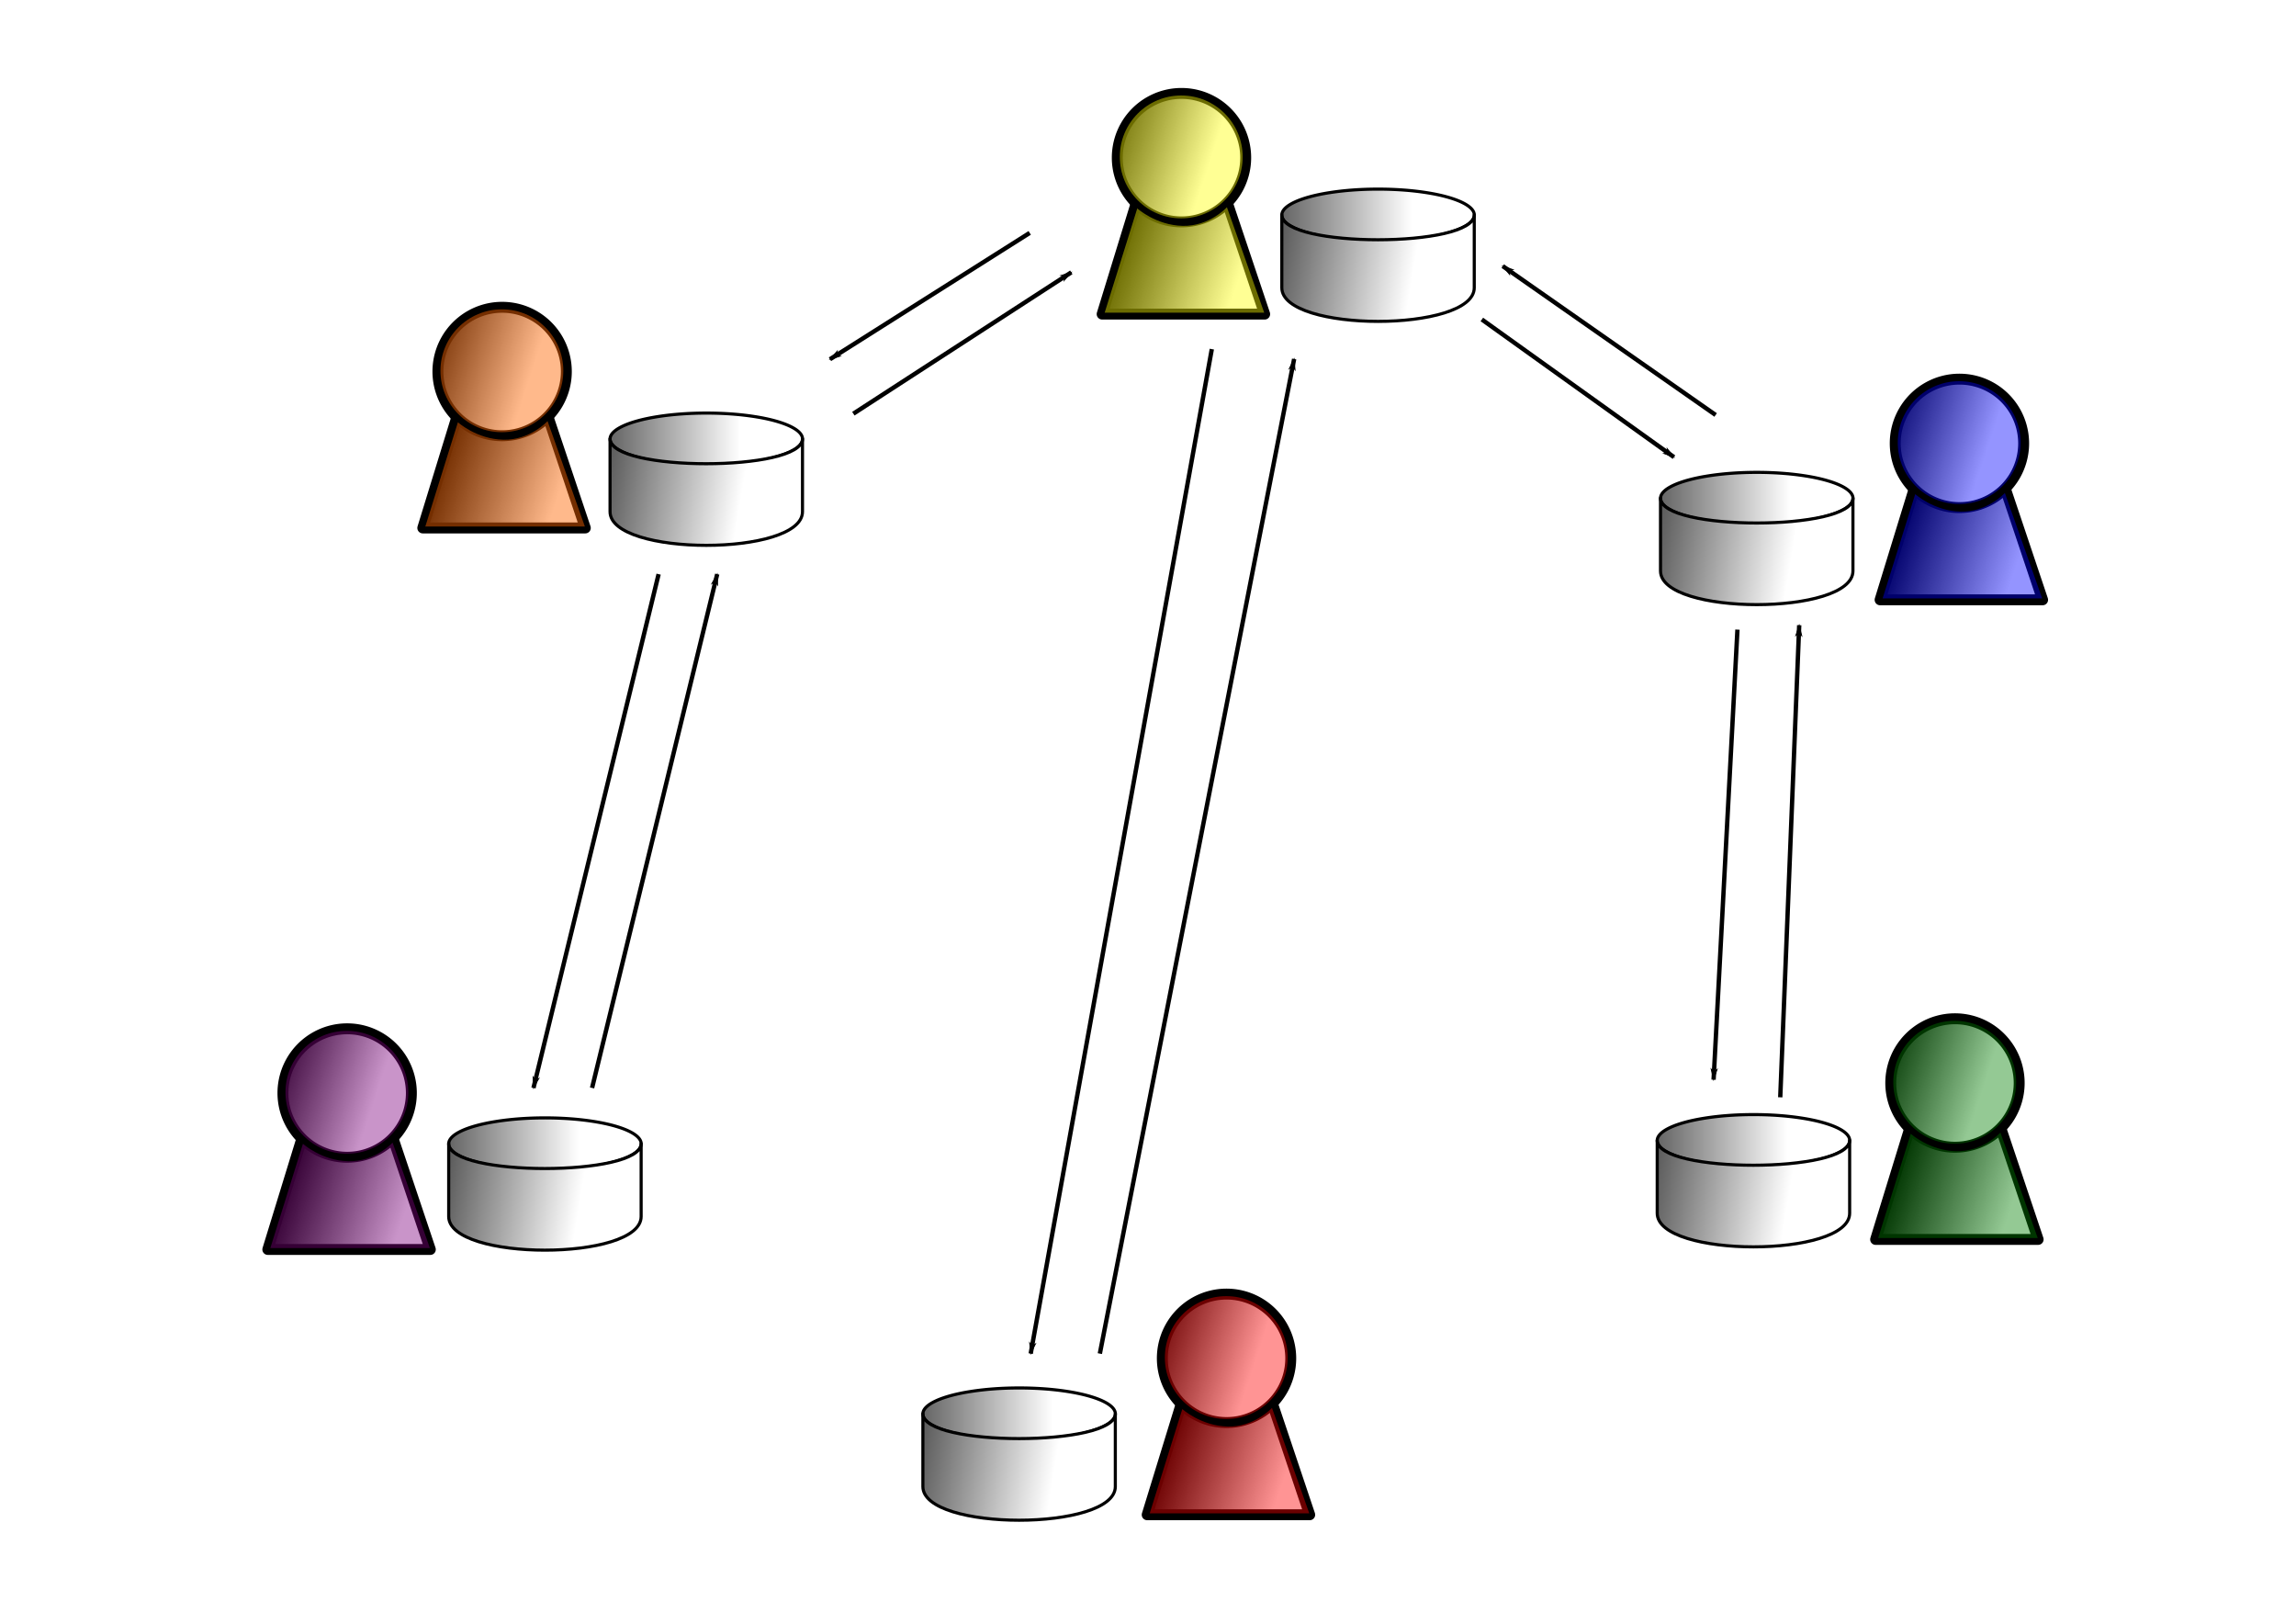 <?xml version="1.0" encoding="UTF-8" standalone="no"?>
<!-- Created with Inkscape (http://www.inkscape.org/) -->
<svg
   xmlns:dc="http://purl.org/dc/elements/1.1/"
   xmlns:cc="http://creativecommons.org/ns#"
   xmlns:rdf="http://www.w3.org/1999/02/22-rdf-syntax-ns#"
   xmlns:svg="http://www.w3.org/2000/svg"
   xmlns="http://www.w3.org/2000/svg"
   xmlns:xlink="http://www.w3.org/1999/xlink"
   xmlns:sodipodi="http://sodipodi.sourceforge.net/DTD/sodipodi-0.dtd"
   xmlns:inkscape="http://www.inkscape.org/namespaces/inkscape"
   width="1052.362"
   height="744.094"
   id="svg2"
   sodipodi:version="0.32"
   inkscape:version="0.46"
   version="1.0"
   sodipodi:docname="distributed-vcs.svg"
   inkscape:output_extension="org.inkscape.output.svg.inkscape">
  <defs
     id="defs4">
    <marker
       inkscape:stockid="Arrow1Lend"
       orient="auto"
       refY="0.0"
       refX="0.0"
       id="Arrow1Lend"
       style="overflow:visible;">
      <path
         id="path3485"
         d="M 0.0,0.0 L 5.0,-5.0 L -12.5,0.0 L 5.0,5.0 L 0.0,0.0 z "
         style="fill-rule:evenodd;stroke:#000000;stroke-width:1.0pt;marker-start:none;"
         transform="scale(0.8) rotate(180) translate(12.5,0)" />
    </marker>
    <linearGradient
       id="linearGradient3267">
      <stop
         style="stop-color:#000000;stop-opacity:1;"
         offset="0"
         id="stop3269" />
      <stop
         style="stop-color:#ffffff;stop-opacity:1;"
         offset="1"
         id="stop3271" />
    </linearGradient>
    <linearGradient
       id="linearGradient3182">
      <stop
         style="stop-color:#000000;stop-opacity:1;"
         offset="0"
         id="stop3184" />
      <stop
         style="stop-color:#000000;stop-opacity:0;"
         offset="1"
         id="stop3186" />
    </linearGradient>
    <linearGradient
       inkscape:collect="always"
       id="linearGradient3174">
      <stop
         style="stop-color:#000000;stop-opacity:1;"
         offset="0"
         id="stop3176" />
      <stop
         style="stop-color:#000000;stop-opacity:0;"
         offset="1"
         id="stop3178" />
    </linearGradient>
    <inkscape:perspective
       sodipodi:type="inkscape:persp3d"
       inkscape:vp_x="0 : 526.18109 : 1"
       inkscape:vp_y="0 : 1000 : 0"
       inkscape:vp_z="744.09448 : 526.18109 : 1"
       inkscape:persp3d-origin="372.04724 : 350.78739 : 1"
       id="perspective10" />
    <linearGradient
       inkscape:collect="always"
       xlink:href="#linearGradient3174"
       id="linearGradient3180"
       x1="77.857"
       y1="578.925"
       x2="639.286"
       y2="578.925"
       gradientUnits="userSpaceOnUse" />
    <linearGradient
       inkscape:collect="always"
       xlink:href="#linearGradient3267"
       id="linearGradient3188"
       x1="-841.427"
       y1="420.934"
       x2="-224.639"
       y2="420.934"
       gradientUnits="userSpaceOnUse" />
    <linearGradient
       inkscape:collect="always"
       xlink:href="#linearGradient3267"
       id="linearGradient3190"
       gradientUnits="userSpaceOnUse"
       x1="-150.965"
       y1="578.925"
       x2="451.085"
       y2="678.403" />
    <linearGradient
       inkscape:collect="always"
       xlink:href="#linearGradient3174"
       id="linearGradient3285"
       gradientUnits="userSpaceOnUse"
       x1="77.857"
       y1="578.925"
       x2="639.286"
       y2="578.925" />
    <linearGradient
       inkscape:collect="always"
       xlink:href="#linearGradient3174"
       id="linearGradient3297"
       gradientUnits="userSpaceOnUse"
       x1="77.857"
       y1="578.925"
       x2="639.286"
       y2="578.925" />
    <linearGradient
       inkscape:collect="always"
       xlink:href="#linearGradient3267"
       id="linearGradient3334"
       gradientUnits="userSpaceOnUse"
       gradientTransform="translate(132.696,189.42)"
       x1="69.947"
       y1="439.212"
       x2="122.868"
       y2="456.946" />
    <linearGradient
       inkscape:collect="always"
       xlink:href="#linearGradient3267"
       id="linearGradient3336"
       gradientUnits="userSpaceOnUse"
       x1="69.947"
       y1="366.387"
       x2="116.831"
       y2="381.858" />
    <linearGradient
       inkscape:collect="always"
       xlink:href="#linearGradient3267"
       id="linearGradient3363"
       gradientUnits="userSpaceOnUse"
       gradientTransform="translate(132.696,189.42)"
       x1="69.947"
       y1="439.212"
       x2="122.868"
       y2="456.946" />
    <linearGradient
       inkscape:collect="always"
       xlink:href="#linearGradient3267"
       id="linearGradient3365"
       gradientUnits="userSpaceOnUse"
       x1="69.947"
       y1="366.387"
       x2="116.831"
       y2="381.858" />
    <linearGradient
       inkscape:collect="always"
       xlink:href="#linearGradient3267"
       id="linearGradient3375"
       gradientUnits="userSpaceOnUse"
       gradientTransform="translate(132.696,189.42)"
       x1="69.947"
       y1="439.212"
       x2="122.868"
       y2="456.946" />
    <linearGradient
       inkscape:collect="always"
       xlink:href="#linearGradient3267"
       id="linearGradient3377"
       gradientUnits="userSpaceOnUse"
       x1="69.947"
       y1="366.387"
       x2="116.831"
       y2="381.858" />
    <linearGradient
       inkscape:collect="always"
       xlink:href="#linearGradient3267"
       id="linearGradient3387"
       gradientUnits="userSpaceOnUse"
       gradientTransform="translate(132.696,189.42)"
       x1="69.947"
       y1="439.212"
       x2="122.868"
       y2="456.946" />
    <linearGradient
       inkscape:collect="always"
       xlink:href="#linearGradient3267"
       id="linearGradient3389"
       gradientUnits="userSpaceOnUse"
       x1="69.947"
       y1="366.387"
       x2="116.831"
       y2="381.858" />
    <linearGradient
       inkscape:collect="always"
       xlink:href="#linearGradient3267"
       id="linearGradient3399"
       gradientUnits="userSpaceOnUse"
       gradientTransform="translate(132.696,189.42)"
       x1="69.947"
       y1="439.212"
       x2="122.868"
       y2="456.946" />
    <linearGradient
       inkscape:collect="always"
       xlink:href="#linearGradient3267"
       id="linearGradient3401"
       gradientUnits="userSpaceOnUse"
       x1="69.947"
       y1="366.387"
       x2="116.831"
       y2="381.858" />
    <linearGradient
       inkscape:collect="always"
       xlink:href="#linearGradient3267"
       id="linearGradient3411"
       gradientUnits="userSpaceOnUse"
       gradientTransform="translate(132.696,189.42)"
       x1="69.947"
       y1="439.212"
       x2="122.868"
       y2="456.946" />
    <linearGradient
       inkscape:collect="always"
       xlink:href="#linearGradient3267"
       id="linearGradient3413"
       gradientUnits="userSpaceOnUse"
       x1="69.947"
       y1="366.387"
       x2="116.831"
       y2="381.858" />
    <linearGradient
       inkscape:collect="always"
       xlink:href="#linearGradient3267"
       id="linearGradient2452"
       gradientUnits="userSpaceOnUse"
       x1="-841.427"
       y1="420.934"
       x2="-224.639"
       y2="420.934" />
    <linearGradient
       inkscape:collect="always"
       xlink:href="#linearGradient3267"
       id="linearGradient2454"
       gradientUnits="userSpaceOnUse"
       x1="-150.965"
       y1="578.925"
       x2="451.085"
       y2="678.403" />
    <linearGradient
       inkscape:collect="always"
       xlink:href="#linearGradient3174"
       id="linearGradient2456"
       gradientUnits="userSpaceOnUse"
       x1="77.857"
       y1="578.925"
       x2="639.286"
       y2="578.925" />
    <linearGradient
       inkscape:collect="always"
       xlink:href="#linearGradient3174"
       id="linearGradient2458"
       gradientUnits="userSpaceOnUse"
       x1="77.857"
       y1="578.925"
       x2="639.286"
       y2="578.925" />
    <linearGradient
       inkscape:collect="always"
       xlink:href="#linearGradient3267"
       id="linearGradient2468"
       gradientUnits="userSpaceOnUse"
       x1="-841.427"
       y1="420.934"
       x2="-224.639"
       y2="420.934" />
    <linearGradient
       inkscape:collect="always"
       xlink:href="#linearGradient3267"
       id="linearGradient2470"
       gradientUnits="userSpaceOnUse"
       x1="-150.965"
       y1="578.925"
       x2="451.085"
       y2="678.403" />
    <linearGradient
       inkscape:collect="always"
       xlink:href="#linearGradient3174"
       id="linearGradient2472"
       gradientUnits="userSpaceOnUse"
       x1="77.857"
       y1="578.925"
       x2="639.286"
       y2="578.925" />
    <linearGradient
       inkscape:collect="always"
       xlink:href="#linearGradient3174"
       id="linearGradient2474"
       gradientUnits="userSpaceOnUse"
       x1="77.857"
       y1="578.925"
       x2="639.286"
       y2="578.925" />
    <linearGradient
       inkscape:collect="always"
       xlink:href="#linearGradient3267"
       id="linearGradient2484"
       gradientUnits="userSpaceOnUse"
       x1="-841.427"
       y1="420.934"
       x2="-224.639"
       y2="420.934" />
    <linearGradient
       inkscape:collect="always"
       xlink:href="#linearGradient3267"
       id="linearGradient2486"
       gradientUnits="userSpaceOnUse"
       x1="-150.965"
       y1="578.925"
       x2="451.085"
       y2="678.403" />
    <linearGradient
       inkscape:collect="always"
       xlink:href="#linearGradient3174"
       id="linearGradient2488"
       gradientUnits="userSpaceOnUse"
       x1="77.857"
       y1="578.925"
       x2="639.286"
       y2="578.925" />
    <linearGradient
       inkscape:collect="always"
       xlink:href="#linearGradient3174"
       id="linearGradient2490"
       gradientUnits="userSpaceOnUse"
       x1="77.857"
       y1="578.925"
       x2="639.286"
       y2="578.925" />
    <linearGradient
       inkscape:collect="always"
       xlink:href="#linearGradient3267"
       id="linearGradient2500"
       gradientUnits="userSpaceOnUse"
       x1="-841.427"
       y1="420.934"
       x2="-224.639"
       y2="420.934" />
    <linearGradient
       inkscape:collect="always"
       xlink:href="#linearGradient3267"
       id="linearGradient2502"
       gradientUnits="userSpaceOnUse"
       x1="-150.965"
       y1="578.925"
       x2="451.085"
       y2="678.403" />
    <linearGradient
       inkscape:collect="always"
       xlink:href="#linearGradient3174"
       id="linearGradient2504"
       gradientUnits="userSpaceOnUse"
       x1="77.857"
       y1="578.925"
       x2="639.286"
       y2="578.925" />
    <linearGradient
       inkscape:collect="always"
       xlink:href="#linearGradient3174"
       id="linearGradient2506"
       gradientUnits="userSpaceOnUse"
       x1="77.857"
       y1="578.925"
       x2="639.286"
       y2="578.925" />
    <linearGradient
       inkscape:collect="always"
       xlink:href="#linearGradient3267"
       id="linearGradient2516"
       gradientUnits="userSpaceOnUse"
       x1="-841.427"
       y1="420.934"
       x2="-224.639"
       y2="420.934" />
    <linearGradient
       inkscape:collect="always"
       xlink:href="#linearGradient3267"
       id="linearGradient2518"
       gradientUnits="userSpaceOnUse"
       x1="-150.965"
       y1="578.925"
       x2="451.085"
       y2="678.403" />
    <linearGradient
       inkscape:collect="always"
       xlink:href="#linearGradient3174"
       id="linearGradient2520"
       gradientUnits="userSpaceOnUse"
       x1="77.857"
       y1="578.925"
       x2="639.286"
       y2="578.925" />
    <linearGradient
       inkscape:collect="always"
       xlink:href="#linearGradient3174"
       id="linearGradient2522"
       gradientUnits="userSpaceOnUse"
       x1="77.857"
       y1="578.925"
       x2="639.286"
       y2="578.925" />
  </defs>
  <sodipodi:namedview
     id="base"
     pagecolor="#ffffff"
     bordercolor="#666666"
     borderopacity="1.0"
     inkscape:pageopacity="0.0"
     inkscape:pageshadow="2"
     inkscape:zoom="0.66255027"
     inkscape:cx="526.18109"
     inkscape:cy="372.04724"
     inkscape:document-units="px"
     inkscape:current-layer="layer3"
     showgrid="false"
     showguides="true"
     inkscape:guide-bbox="true"
     inkscape:window-width="1278"
     inkscape:window-height="718"
     inkscape:window-x="0"
     inkscape:window-y="24" />
  <g
     inkscape:label="original developer"
     inkscape:groupmode="layer"
     id="layer1"
     style="display:inline">
    <g
       transform="matrix(0.16,0,0,0.16,574.257,24.345)"
       style="fill:url(#linearGradient2474);fill-opacity:1"
       id="g2460">
      <path
         sodipodi:type="arc"
         style="opacity:1;fill:url(#linearGradient2468);fill-opacity:1;fill-rule:nonzero;stroke:#000000;stroke-width:8.907;stroke-linecap:butt;stroke-linejoin:round;marker:none;marker-start:none;marker-mid:none;marker-end:none;stroke-miterlimit:4;stroke-dasharray:none;stroke-dashoffset:0;stroke-opacity:1;visibility:visible;display:inline;overflow:visible;enable-background:accumulate"
         id="path2462"
         sodipodi:cx="-321.42856"
         sodipodi:cy="420.93362"
         sodipodi:rx="275.71426"
         sodipodi:ry="74.285713"
         d="M -45.714,420.934 A 275.714,74.286 0 1 1 -597.143,420.934 A 275.714,74.286 0 1 1 -45.714,420.934 z"
         transform="translate(680,42.857)" />
      <path
         style="opacity:1;fill:url(#linearGradient2470);fill-opacity:1;fill-rule:nonzero;stroke:#000000;stroke-width:8.907;stroke-linecap:butt;stroke-linejoin:round;marker:none;marker-start:none;marker-mid:none;marker-end:none;stroke-miterlimit:4;stroke-dasharray:none;stroke-dashoffset:0;stroke-opacity:1;visibility:visible;display:inline;overflow:visible;enable-background:accumulate"
         d="M 82.857,463.362 C 82.857,558.358 634.137,558.2 634.137,463.362 L 634.137,671.934 C 634.137,800.483 82.857,800.483 82.857,671.934 L 82.857,463.362 z"
         id="path2464"
         sodipodi:nodetypes="ccccc" />
      <g
         transform="translate(166.692,-293.056)"
         style="fill:url(#linearGradient2472)"
         id="g2466" />
    </g>
    <g
       style="display:inline"
       id="g3329"
       transform="translate(306.954,-502.802)">
      <path
         style="opacity:1;fill:url(#linearGradient3334);fill-opacity:1;fill-rule:nonzero;stroke:#000000;stroke-width:5;stroke-linecap:butt;stroke-linejoin:round;marker:none;marker-start:none;marker-mid:none;marker-end:none;stroke-miterlimit:4;stroke-dashoffset:0;stroke-opacity:1;visibility:visible;display:inline;overflow:visible;enable-background:accumulate"
         d="M 217.218,584.861 L 251.932,584.861 L 272.701,646.743 L 198.206,646.743 L 217.218,584.861 z"
         id="rect3206"
         sodipodi:nodetypes="ccccc" />
      <path
         sodipodi:type="arc"
         style="opacity:1;fill:url(#linearGradient3336);fill-opacity:1;fill-rule:nonzero;stroke:#000000;stroke-width:5;stroke-linecap:butt;stroke-linejoin:round;marker:none;marker-start:none;marker-mid:none;marker-end:none;stroke-miterlimit:4;stroke-dasharray:none;stroke-dashoffset:0;stroke-opacity:1;visibility:visible;display:inline;overflow:visible;enable-background:accumulate"
         id="path3204"
         sodipodi:cx="101.87906"
         sodipodi:cy="385.6311"
         sodipodi:rx="29.431728"
         sodipodi:ry="29.431728"
         d="M 131.311,385.631 A 29.432,29.432 0 1 1 72.447,385.631 A 29.432,29.432 0 1 1 131.311,385.631 z"
         transform="translate(132.696,189.42)" />
      <path
         style="opacity:0.85;fill:#ffff00;fill-opacity:0.493;fill-rule:nonzero;stroke:none;stroke-width:5;stroke-linecap:butt;stroke-linejoin:round;marker:none;marker-start:none;marker-mid:none;marker-end:none;stroke-miterlimit:4;stroke-dasharray:none;stroke-dashoffset:0;stroke-opacity:1;visibility:visible;display:inline;overflow:visible;enable-background:accumulate"
         d="M 169.562,496.75 C 154.024,496.75 141.406,509.368 141.406,524.906 C 141.406,540.444 154.024,553.062 169.562,553.062 C 185.101,553.062 197.719,540.444 197.719,524.906 C 197.719,509.368 185.101,496.75 169.562,496.75 z M 190.5,547.969 C 190.5,547.969 182.492,556.767 170.219,556.5 C 157.945,556.233 149.406,548.5 149.406,548.5 L 134.469,596.281 L 207.594,596.281 L 190.5,547.969 z"
         id="path3350"
         transform="translate(64.901,49.808)" />
    </g>
  </g>
  <g
     inkscape:groupmode="layer"
     id="layer2"
     inkscape:label="lieutenants"
     style="display:inline">
    <g
       id="g3170"
       style="fill:url(#linearGradient3180);fill-opacity:1;display:inline"
       transform="matrix(0.16,0,0,0.16,266.356,126.979)">
      <path
         transform="translate(680,42.857)"
         d="M -45.714,420.934 A 275.714,74.286 0 1 1 -597.143,420.934 A 275.714,74.286 0 1 1 -45.714,420.934 z"
         sodipodi:ry="74.285713"
         sodipodi:rx="275.71426"
         sodipodi:cy="420.93362"
         sodipodi:cx="-321.42856"
         id="path2383"
         style="opacity:1;fill:url(#linearGradient3188);fill-opacity:1;fill-rule:nonzero;stroke:#000000;stroke-width:8.907;stroke-linecap:butt;stroke-linejoin:round;marker:none;marker-start:none;marker-mid:none;marker-end:none;stroke-miterlimit:4;stroke-dasharray:none;stroke-dashoffset:0;stroke-opacity:1;visibility:visible;display:inline;overflow:visible;enable-background:accumulate"
         sodipodi:type="arc" />
      <path
         sodipodi:nodetypes="ccccc"
         id="rect2389"
         d="M 82.857,463.362 C 82.857,558.358 634.137,558.2 634.137,463.362 L 634.137,671.934 C 634.137,800.483 82.857,800.483 82.857,671.934 L 82.857,463.362 z"
         style="opacity:1;fill:url(#linearGradient3190);fill-opacity:1;fill-rule:nonzero;stroke:#000000;stroke-width:8.907;stroke-linecap:butt;stroke-linejoin:round;marker:none;marker-start:none;marker-mid:none;marker-end:none;stroke-miterlimit:4;stroke-dasharray:none;stroke-dashoffset:0;stroke-opacity:1;visibility:visible;display:inline;overflow:visible;enable-background:accumulate" />
      <g
         id="g3277"
         style="fill:url(#linearGradient3285)"
         transform="translate(166.692,-293.056)" />
    </g>
    <g
       id="g2476"
       style="fill:url(#linearGradient2490);fill-opacity:1;display:inline"
       transform="matrix(0.16,0,0,0.16,747.829,154.147)">
      <path
         transform="translate(680,42.857)"
         d="M -45.714,420.934 A 275.714,74.286 0 1 1 -597.143,420.934 A 275.714,74.286 0 1 1 -45.714,420.934 z"
         sodipodi:ry="74.285713"
         sodipodi:rx="275.71426"
         sodipodi:cy="420.93362"
         sodipodi:cx="-321.42856"
         id="path2478"
         style="opacity:1;fill:url(#linearGradient2484);fill-opacity:1;fill-rule:nonzero;stroke:#000000;stroke-width:8.907;stroke-linecap:butt;stroke-linejoin:round;marker:none;marker-start:none;marker-mid:none;marker-end:none;stroke-miterlimit:4;stroke-dasharray:none;stroke-dashoffset:0;stroke-opacity:1;visibility:visible;display:inline;overflow:visible;enable-background:accumulate"
         sodipodi:type="arc" />
      <path
         sodipodi:nodetypes="ccccc"
         id="path2480"
         d="M 82.857,463.362 C 82.857,558.358 634.137,558.2 634.137,463.362 L 634.137,671.934 C 634.137,800.483 82.857,800.483 82.857,671.934 L 82.857,463.362 z"
         style="opacity:1;fill:url(#linearGradient2486);fill-opacity:1;fill-rule:nonzero;stroke:#000000;stroke-width:8.907;stroke-linecap:butt;stroke-linejoin:round;marker:none;marker-start:none;marker-mid:none;marker-end:none;stroke-miterlimit:4;stroke-dasharray:none;stroke-dashoffset:0;stroke-opacity:1;visibility:visible;display:inline;overflow:visible;enable-background:accumulate" />
      <g
         id="g2482"
         style="fill:url(#linearGradient2488)"
         transform="translate(166.692,-293.056)" />
    </g>
    <path
       style="opacity:1;fill:none;fill-opacity:1;fill-rule:evenodd;stroke:#000000;stroke-width:2;stroke-linecap:butt;stroke-linejoin:miter;marker:none;marker-start:none;marker-mid:none;marker-end:url(#Arrow1Lend);stroke-miterlimit:4;stroke-dasharray:none;stroke-dashoffset:0;stroke-opacity:1;visibility:visible;display:inline;overflow:visible;enable-background:accumulate"
       d="M 679.194,146.404 L 767.26,209.492"
       id="path4267"
       sodipodi:nodetypes="cc" />
    <path
       sodipodi:nodetypes="cc"
       id="path2526"
       d="M 471.969,106.728 L 380.407,164.625"
       style="opacity:1;fill:none;fill-opacity:1;fill-rule:evenodd;stroke:#000000;stroke-width:2;stroke-linecap:butt;stroke-linejoin:miter;marker:none;marker-start:none;marker-mid:none;marker-end:url(#Arrow1Lend);stroke-miterlimit:4;stroke-dasharray:none;stroke-dashoffset:0;stroke-opacity:1;visibility:visible;display:inline;overflow:visible;enable-background:accumulate" />
    <g
       style="display:inline"
       id="g3367"
       transform="translate(663.524,-371.866)">
      <path
         style="opacity:1;fill:url(#linearGradient3375);fill-opacity:1;fill-rule:nonzero;stroke:#000000;stroke-width:5;stroke-linecap:butt;stroke-linejoin:round;marker:none;marker-start:none;marker-mid:none;marker-end:none;stroke-miterlimit:4;stroke-dashoffset:0;stroke-opacity:1;visibility:visible;display:inline;overflow:visible;enable-background:accumulate"
         d="M 217.218,584.861 L 251.932,584.861 L 272.701,646.743 L 198.206,646.743 L 217.218,584.861 z"
         id="path3369"
         sodipodi:nodetypes="ccccc" />
      <path
         sodipodi:type="arc"
         style="opacity:1;fill:url(#linearGradient3377);fill-opacity:1;fill-rule:nonzero;stroke:#000000;stroke-width:5;stroke-linecap:butt;stroke-linejoin:round;marker:none;marker-start:none;marker-mid:none;marker-end:none;stroke-miterlimit:4;stroke-dasharray:none;stroke-dashoffset:0;stroke-opacity:1;visibility:visible;display:inline;overflow:visible;enable-background:accumulate"
         id="path3371"
         sodipodi:cx="101.87906"
         sodipodi:cy="385.6311"
         sodipodi:rx="29.431728"
         sodipodi:ry="29.431728"
         d="M 131.311,385.631 A 29.432,29.432 0 1 1 72.447,385.631 A 29.432,29.432 0 1 1 131.311,385.631 z"
         transform="translate(132.696,189.42)" />
      <path
         style="opacity:0.85;fill:#0000ff;fill-opacity:0.493;fill-rule:nonzero;stroke:none;stroke-width:5;stroke-linecap:butt;stroke-linejoin:round;marker:none;marker-start:none;marker-mid:none;marker-end:none;stroke-miterlimit:4;stroke-dasharray:none;stroke-dashoffset:0;stroke-opacity:1;visibility:visible;display:inline;overflow:visible;enable-background:accumulate"
         d="M 169.562,496.75 C 154.024,496.75 141.406,509.368 141.406,524.906 C 141.406,540.444 154.024,553.062 169.562,553.062 C 185.101,553.062 197.719,540.444 197.719,524.906 C 197.719,509.368 185.101,496.75 169.562,496.75 z M 190.5,547.969 C 190.5,547.969 182.492,556.767 170.219,556.5 C 157.945,556.233 149.406,548.5 149.406,548.5 L 134.469,596.281 L 207.594,596.281 L 190.5,547.969 z"
         id="path3373"
         transform="translate(64.901,49.808)" />
    </g>
    <g
       style="display:inline"
       transform="translate(-4.426,-404.798)"
       id="g3403">
      <path
         sodipodi:nodetypes="ccccc"
         id="path3405"
         d="M 217.218,584.861 L 251.932,584.861 L 272.701,646.743 L 198.206,646.743 L 217.218,584.861 z"
         style="opacity:1;fill:url(#linearGradient3411);fill-opacity:1;fill-rule:nonzero;stroke:#000000;stroke-width:5;stroke-linecap:butt;stroke-linejoin:round;marker:none;marker-start:none;marker-mid:none;marker-end:none;stroke-miterlimit:4;stroke-dashoffset:0;stroke-opacity:1;visibility:visible;display:inline;overflow:visible;enable-background:accumulate" />
      <path
         transform="translate(132.696,189.42)"
         d="M 131.311,385.631 A 29.432,29.432 0 1 1 72.447,385.631 A 29.432,29.432 0 1 1 131.311,385.631 z"
         sodipodi:ry="29.431728"
         sodipodi:rx="29.431728"
         sodipodi:cy="385.6311"
         sodipodi:cx="101.87906"
         id="path3407"
         style="opacity:1;fill:url(#linearGradient3413);fill-opacity:1;fill-rule:nonzero;stroke:#000000;stroke-width:5;stroke-linecap:butt;stroke-linejoin:round;marker:none;marker-start:none;marker-mid:none;marker-end:none;stroke-miterlimit:4;stroke-dasharray:none;stroke-dashoffset:0;stroke-opacity:1;visibility:visible;display:inline;overflow:visible;enable-background:accumulate"
         sodipodi:type="arc" />
      <path
         transform="translate(64.901,49.808)"
         id="path3409"
         d="M 169.562,496.75 C 154.024,496.75 141.406,509.368 141.406,524.906 C 141.406,540.444 154.024,553.062 169.562,553.062 C 185.101,553.062 197.719,540.444 197.719,524.906 C 197.719,509.368 185.101,496.75 169.562,496.75 z M 190.5,547.969 C 190.5,547.969 182.492,556.767 170.219,556.5 C 157.945,556.233 149.406,548.5 149.406,548.5 L 134.469,596.281 L 207.594,596.281 L 190.5,547.969 z"
         style="opacity:0.924;fill:#ff6600;fill-opacity:0.493;fill-rule:nonzero;stroke:none;stroke-width:5;stroke-linecap:butt;stroke-linejoin:round;marker:none;marker-start:none;marker-mid:none;marker-end:none;stroke-miterlimit:4;stroke-dasharray:none;stroke-dashoffset:0;stroke-opacity:1;visibility:visible;display:inline;overflow:visible;enable-background:accumulate" />
    </g>
  </g>
  <g
     inkscape:groupmode="layer"
     id="layer4"
     inkscape:label="lieutenants giving back"
     style="display:inline">
    <path
       sodipodi:nodetypes="cc"
       id="path2524"
       d="M 786.355,190.174 L 688.775,121.952"
       style="opacity:1;fill:none;fill-opacity:1;fill-rule:evenodd;stroke:#000000;stroke-width:2;stroke-linecap:butt;stroke-linejoin:miter;marker:none;marker-start:none;marker-mid:none;marker-end:url(#Arrow1Lend);stroke-miterlimit:4;stroke-dasharray:none;stroke-dashoffset:0;stroke-opacity:1;visibility:visible;display:inline;overflow:visible;enable-background:accumulate" />
    <path
       style="opacity:1;fill:none;fill-opacity:1;fill-rule:evenodd;stroke:#000000;stroke-width:2;stroke-linecap:butt;stroke-linejoin:miter;marker:none;marker-start:none;marker-mid:none;marker-end:url(#Arrow1Lend);stroke-miterlimit:4;stroke-dasharray:none;stroke-dashoffset:0;stroke-opacity:1;visibility:visible;display:inline;overflow:visible;enable-background:accumulate"
       d="M 391.131,189.581 L 491.028,124.797"
       id="path2528"
       sodipodi:nodetypes="cc" />
  </g>
  <g
     inkscape:groupmode="layer"
     id="layer3"
     inkscape:label="contributors"
     style="display:inline">
    <g
       transform="matrix(0.16,0,0,0.16,192.4,449.974)"
       style="fill:url(#linearGradient2458);fill-opacity:1;display:inline"
       id="g2444">
      <path
         sodipodi:type="arc"
         style="opacity:1;fill:url(#linearGradient2452);fill-opacity:1;fill-rule:nonzero;stroke:#000000;stroke-width:8.907;stroke-linecap:butt;stroke-linejoin:round;marker:none;marker-start:none;marker-mid:none;marker-end:none;stroke-miterlimit:4;stroke-dasharray:none;stroke-dashoffset:0;stroke-opacity:1;visibility:visible;display:inline;overflow:visible;enable-background:accumulate"
         id="path2446"
         sodipodi:cx="-321.42856"
         sodipodi:cy="420.93362"
         sodipodi:rx="275.71426"
         sodipodi:ry="74.285713"
         d="M -45.714,420.934 A 275.714,74.286 0 1 1 -597.143,420.934 A 275.714,74.286 0 1 1 -45.714,420.934 z"
         transform="translate(680,42.857)" />
      <path
         style="opacity:1;fill:url(#linearGradient2454);fill-opacity:1;fill-rule:nonzero;stroke:#000000;stroke-width:8.907;stroke-linecap:butt;stroke-linejoin:round;marker:none;marker-start:none;marker-mid:none;marker-end:none;stroke-miterlimit:4;stroke-dasharray:none;stroke-dashoffset:0;stroke-opacity:1;visibility:visible;display:inline;overflow:visible;enable-background:accumulate"
         d="M 82.857,463.362 C 82.857,558.358 634.137,558.2 634.137,463.362 L 634.137,671.934 C 634.137,800.483 82.857,800.483 82.857,671.934 L 82.857,463.362 z"
         id="path2448"
         sodipodi:nodetypes="ccccc" />
      <g
         transform="translate(166.692,-293.056)"
         style="fill:url(#linearGradient2456)"
         id="g2450" />
    </g>
    <g
       transform="matrix(0.16,0,0,0.16,746.32,448.464)"
       style="fill:url(#linearGradient2506);fill-opacity:1;display:inline"
       id="g2492">
      <path
         sodipodi:type="arc"
         style="opacity:1;fill:url(#linearGradient2500);fill-opacity:1;fill-rule:nonzero;stroke:#000000;stroke-width:8.907;stroke-linecap:butt;stroke-linejoin:round;marker:none;marker-start:none;marker-mid:none;marker-end:none;stroke-miterlimit:4;stroke-dasharray:none;stroke-dashoffset:0;stroke-opacity:1;visibility:visible;display:inline;overflow:visible;enable-background:accumulate"
         id="path2494"
         sodipodi:cx="-321.42856"
         sodipodi:cy="420.93362"
         sodipodi:rx="275.71426"
         sodipodi:ry="74.285713"
         d="M -45.714,420.934 A 275.714,74.286 0 1 1 -597.143,420.934 A 275.714,74.286 0 1 1 -45.714,420.934 z"
         transform="translate(680,42.857)" />
      <path
         style="opacity:1;fill:url(#linearGradient2502);fill-opacity:1;fill-rule:nonzero;stroke:#000000;stroke-width:8.907;stroke-linecap:butt;stroke-linejoin:round;marker:none;marker-start:none;marker-mid:none;marker-end:none;stroke-miterlimit:4;stroke-dasharray:none;stroke-dashoffset:0;stroke-opacity:1;visibility:visible;display:inline;overflow:visible;enable-background:accumulate"
         d="M 82.857,463.362 C 82.857,558.358 634.137,558.2 634.137,463.362 L 634.137,671.934 C 634.137,800.483 82.857,800.483 82.857,671.934 L 82.857,463.362 z"
         id="path2496"
         sodipodi:nodetypes="ccccc" />
      <g
         transform="translate(166.692,-293.056)"
         style="fill:url(#linearGradient2504)"
         id="g2498" />
    </g>
    <g
       id="g2508"
       style="fill:url(#linearGradient2522);fill-opacity:1;display:inline"
       transform="matrix(0.16,0,0,0.16,409.742,573.738)">
      <path
         transform="translate(680,42.857)"
         d="M -45.714,420.934 A 275.714,74.286 0 1 1 -597.143,420.934 A 275.714,74.286 0 1 1 -45.714,420.934 z"
         sodipodi:ry="74.285713"
         sodipodi:rx="275.71426"
         sodipodi:cy="420.93362"
         sodipodi:cx="-321.42856"
         id="path2510"
         style="opacity:1;fill:url(#linearGradient2516);fill-opacity:1;fill-rule:nonzero;stroke:#000000;stroke-width:8.907;stroke-linecap:butt;stroke-linejoin:round;marker:none;marker-start:none;marker-mid:none;marker-end:none;stroke-miterlimit:4;stroke-dasharray:none;stroke-dashoffset:0;stroke-opacity:1;visibility:visible;display:inline;overflow:visible;enable-background:accumulate"
         sodipodi:type="arc" />
      <path
         sodipodi:nodetypes="ccccc"
         id="path2512"
         d="M 82.857,463.362 C 82.857,558.358 634.137,558.2 634.137,463.362 L 634.137,671.934 C 634.137,800.483 82.857,800.483 82.857,671.934 L 82.857,463.362 z"
         style="opacity:1;fill:url(#linearGradient2518);fill-opacity:1;fill-rule:nonzero;stroke:#000000;stroke-width:8.907;stroke-linecap:butt;stroke-linejoin:round;marker:none;marker-start:none;marker-mid:none;marker-end:none;stroke-miterlimit:4;stroke-dasharray:none;stroke-dashoffset:0;stroke-opacity:1;visibility:visible;display:inline;overflow:visible;enable-background:accumulate" />
      <g
         id="g2514"
         style="fill:url(#linearGradient2520)"
         transform="translate(166.692,-293.056)" />
    </g>
    <path
       style="opacity:1;fill:none;fill-opacity:1;fill-rule:evenodd;stroke:#000000;stroke-width:2;stroke-linecap:butt;stroke-linejoin:miter;marker:none;marker-start:none;marker-mid:none;marker-end:url(#Arrow1Lend);stroke-miterlimit:4;stroke-dasharray:none;stroke-dashoffset:0;stroke-opacity:1;visibility:visible;display:inline;overflow:visible;enable-background:accumulate"
       d="M 301.875,263.112 L 244.52,498.566"
       id="path4263"
       sodipodi:nodetypes="cc" />
    <path
       sodipodi:nodetypes="cc"
       id="path2530"
       d="M 271.374,498.566 L 328.729,263.112"
       style="opacity:1;fill:none;fill-opacity:1;fill-rule:evenodd;stroke:#000000;stroke-width:2;stroke-linecap:butt;stroke-linejoin:miter;marker:none;marker-start:none;marker-mid:none;marker-end:url(#Arrow1Lend);stroke-miterlimit:4;stroke-dasharray:none;stroke-dashoffset:0;stroke-opacity:1;visibility:visible;display:inline;overflow:visible;enable-background:accumulate" />
    <path
       style="fill:none;fill-rule:evenodd;stroke:#000000;stroke-width:2;stroke-linecap:butt;stroke-linejoin:miter;marker-end:url(#Arrow1Lend);stroke-miterlimit:4;stroke-dasharray:none;stroke-opacity:1;display:inline"
       d="M 555.43,159.988 L 472.417,620.33"
       id="path3477"
       sodipodi:nodetypes="cc" />
    <path
       style="opacity:1;fill:none;fill-opacity:1;fill-rule:evenodd;stroke:#000000;stroke-width:2;stroke-linecap:butt;stroke-linejoin:miter;marker:none;marker-start:none;marker-mid:none;marker-end:url(#Arrow1Lend);stroke-miterlimit:4;stroke-dasharray:none;stroke-dashoffset:0;stroke-opacity:1;visibility:visible;display:inline;overflow:visible;enable-background:accumulate"
       d="M 504.113,620.33 L 593.163,164.516"
       id="path4257"
       sodipodi:nodetypes="cc" />
    <path
       style="opacity:1;fill:none;fill-opacity:1;fill-rule:evenodd;stroke:#000000;stroke-width:2;stroke-linecap:butt;stroke-linejoin:miter;marker:none;marker-start:none;marker-mid:none;marker-end:url(#Arrow1Lend);stroke-miterlimit:4;stroke-dasharray:none;stroke-dashoffset:0;stroke-opacity:1;visibility:visible;display:inline;overflow:visible;enable-background:accumulate"
       d="M 815.971,502.86 L 824.659,286.514"
       id="path4265"
       sodipodi:nodetypes="cc" />
    <path
       sodipodi:nodetypes="cc"
       id="path2532"
       d="M 796.35,288.537 L 785.417,494.8"
       style="opacity:1;fill:none;fill-opacity:1;fill-rule:evenodd;stroke:#000000;stroke-width:2;stroke-linecap:butt;stroke-linejoin:miter;marker:none;marker-start:none;marker-mid:none;marker-end:url(#Arrow1Lend);stroke-miterlimit:4;stroke-dasharray:none;stroke-dashoffset:0;stroke-opacity:1;visibility:visible;display:inline;overflow:visible;enable-background:accumulate" />
    <g
       style="display:inline"
       transform="translate(327.602,47.424)"
       id="g3355">
      <path
         sodipodi:nodetypes="ccccc"
         id="path3357"
         d="M 217.218,584.861 L 251.932,584.861 L 272.701,646.743 L 198.206,646.743 L 217.218,584.861 z"
         style="opacity:1;fill:url(#linearGradient3363);fill-opacity:1;fill-rule:nonzero;stroke:#000000;stroke-width:5;stroke-linecap:butt;stroke-linejoin:round;marker:none;marker-start:none;marker-mid:none;marker-end:none;stroke-miterlimit:4;stroke-dashoffset:0;stroke-opacity:1;visibility:visible;display:inline;overflow:visible;enable-background:accumulate" />
      <path
         transform="translate(132.696,189.42)"
         d="M 131.311,385.631 A 29.432,29.432 0 1 1 72.447,385.631 A 29.432,29.432 0 1 1 131.311,385.631 z"
         sodipodi:ry="29.431728"
         sodipodi:rx="29.431728"
         sodipodi:cy="385.6311"
         sodipodi:cx="101.87906"
         id="path3359"
         style="opacity:1;fill:url(#linearGradient3365);fill-opacity:1;fill-rule:nonzero;stroke:#000000;stroke-width:5;stroke-linecap:butt;stroke-linejoin:round;marker:none;marker-start:none;marker-mid:none;marker-end:none;stroke-miterlimit:4;stroke-dasharray:none;stroke-dashoffset:0;stroke-opacity:1;visibility:visible;display:inline;overflow:visible;enable-background:accumulate"
         sodipodi:type="arc" />
      <path
         transform="translate(64.901,49.808)"
         id="path3361"
         d="M 169.562,496.75 C 154.024,496.75 141.406,509.368 141.406,524.906 C 141.406,540.444 154.024,553.062 169.562,553.062 C 185.101,553.062 197.719,540.444 197.719,524.906 C 197.719,509.368 185.101,496.75 169.562,496.75 z M 190.5,547.969 C 190.5,547.969 182.492,556.767 170.219,556.5 C 157.945,556.233 149.406,548.5 149.406,548.5 L 134.469,596.281 L 207.594,596.281 L 190.5,547.969 z"
         style="opacity:0.85;fill:#ff0000;fill-opacity:0.493;fill-rule:nonzero;stroke:none;stroke-width:5;stroke-linecap:butt;stroke-linejoin:round;marker:none;marker-start:none;marker-mid:none;marker-end:none;stroke-miterlimit:4;stroke-dasharray:none;stroke-dashoffset:0;stroke-opacity:1;visibility:visible;display:inline;overflow:visible;enable-background:accumulate" />
    </g>
    <g
       style="display:inline"
       transform="translate(661.478,-78.748)"
       id="g3379">
      <path
         sodipodi:nodetypes="ccccc"
         id="path3381"
         d="M 217.218,584.861 L 251.932,584.861 L 272.701,646.743 L 198.206,646.743 L 217.218,584.861 z"
         style="opacity:1;fill:url(#linearGradient3387);fill-opacity:1;fill-rule:nonzero;stroke:#000000;stroke-width:5;stroke-linecap:butt;stroke-linejoin:round;marker:none;marker-start:none;marker-mid:none;marker-end:none;stroke-miterlimit:4;stroke-dashoffset:0;stroke-opacity:1;visibility:visible;display:inline;overflow:visible;enable-background:accumulate" />
      <path
         transform="translate(132.696,189.42)"
         d="M 131.311,385.631 A 29.432,29.432 0 1 1 72.447,385.631 A 29.432,29.432 0 1 1 131.311,385.631 z"
         sodipodi:ry="29.431728"
         sodipodi:rx="29.431728"
         sodipodi:cy="385.6311"
         sodipodi:cx="101.87906"
         id="path3383"
         style="opacity:1;fill:url(#linearGradient3389);fill-opacity:1;fill-rule:nonzero;stroke:#000000;stroke-width:5;stroke-linecap:butt;stroke-linejoin:round;marker:none;marker-start:none;marker-mid:none;marker-end:none;stroke-miterlimit:4;stroke-dasharray:none;stroke-dashoffset:0;stroke-opacity:1;visibility:visible;display:inline;overflow:visible;enable-background:accumulate"
         sodipodi:type="arc" />
      <path
         transform="translate(64.901,49.808)"
         id="path3385"
         d="M 169.562,496.75 C 154.024,496.75 141.406,509.368 141.406,524.906 C 141.406,540.444 154.024,553.062 169.562,553.062 C 185.101,553.062 197.719,540.444 197.719,524.906 C 197.719,509.368 185.101,496.75 169.562,496.75 z M 190.5,547.969 C 190.5,547.969 182.492,556.767 170.219,556.5 C 157.945,556.233 149.406,548.5 149.406,548.5 L 134.469,596.281 L 207.594,596.281 L 190.5,547.969 z"
         style="opacity:0.85;fill:#008000;fill-opacity:0.493;fill-rule:nonzero;stroke:none;stroke-width:5;stroke-linecap:butt;stroke-linejoin:round;marker:none;marker-start:none;marker-mid:none;marker-end:none;stroke-miterlimit:4;stroke-dasharray:none;stroke-dashoffset:0;stroke-opacity:1;visibility:visible;display:inline;overflow:visible;enable-background:accumulate" />
    </g>
    <g
       style="display:inline"
       transform="translate(-75.46,-74.149)"
       id="g3391">
      <path
         sodipodi:nodetypes="ccccc"
         id="path3393"
         d="M 217.218,584.861 L 251.932,584.861 L 272.701,646.743 L 198.206,646.743 L 217.218,584.861 z"
         style="opacity:1;fill:url(#linearGradient3399);fill-opacity:1;fill-rule:nonzero;stroke:#000000;stroke-width:5;stroke-linecap:butt;stroke-linejoin:round;marker:none;marker-start:none;marker-mid:none;marker-end:none;stroke-miterlimit:4;stroke-dashoffset:0;stroke-opacity:1;visibility:visible;display:inline;overflow:visible;enable-background:accumulate" />
      <path
         transform="translate(132.696,189.42)"
         d="M 131.311,385.631 A 29.432,29.432 0 1 1 72.447,385.631 A 29.432,29.432 0 1 1 131.311,385.631 z"
         sodipodi:ry="29.431728"
         sodipodi:rx="29.431728"
         sodipodi:cy="385.6311"
         sodipodi:cx="101.87906"
         id="path3395"
         style="opacity:1;fill:url(#linearGradient3401);fill-opacity:1;fill-rule:nonzero;stroke:#000000;stroke-width:5;stroke-linecap:butt;stroke-linejoin:round;marker:none;marker-start:none;marker-mid:none;marker-end:none;stroke-miterlimit:4;stroke-dasharray:none;stroke-dashoffset:0;stroke-opacity:1;visibility:visible;display:inline;overflow:visible;enable-background:accumulate"
         sodipodi:type="arc" />
      <path
         transform="translate(64.901,49.808)"
         id="path3397"
         d="M 169.562,496.75 C 154.024,496.75 141.406,509.368 141.406,524.906 C 141.406,540.444 154.024,553.062 169.562,553.062 C 185.101,553.062 197.719,540.444 197.719,524.906 C 197.719,509.368 185.101,496.75 169.562,496.75 z M 190.5,547.969 C 190.5,547.969 182.492,556.767 170.219,556.5 C 157.945,556.233 149.406,548.5 149.406,548.5 L 134.469,596.281 L 207.594,596.281 L 190.5,547.969 z"
         style="opacity:0.85;fill:#800080;fill-opacity:0.493;fill-rule:nonzero;stroke:none;stroke-width:5;stroke-linecap:butt;stroke-linejoin:round;marker:none;marker-start:none;marker-mid:none;marker-end:none;stroke-miterlimit:4;stroke-dasharray:none;stroke-dashoffset:0;stroke-opacity:1;visibility:visible;display:inline;overflow:visible;enable-background:accumulate" />
    </g>
  </g>
</svg>
